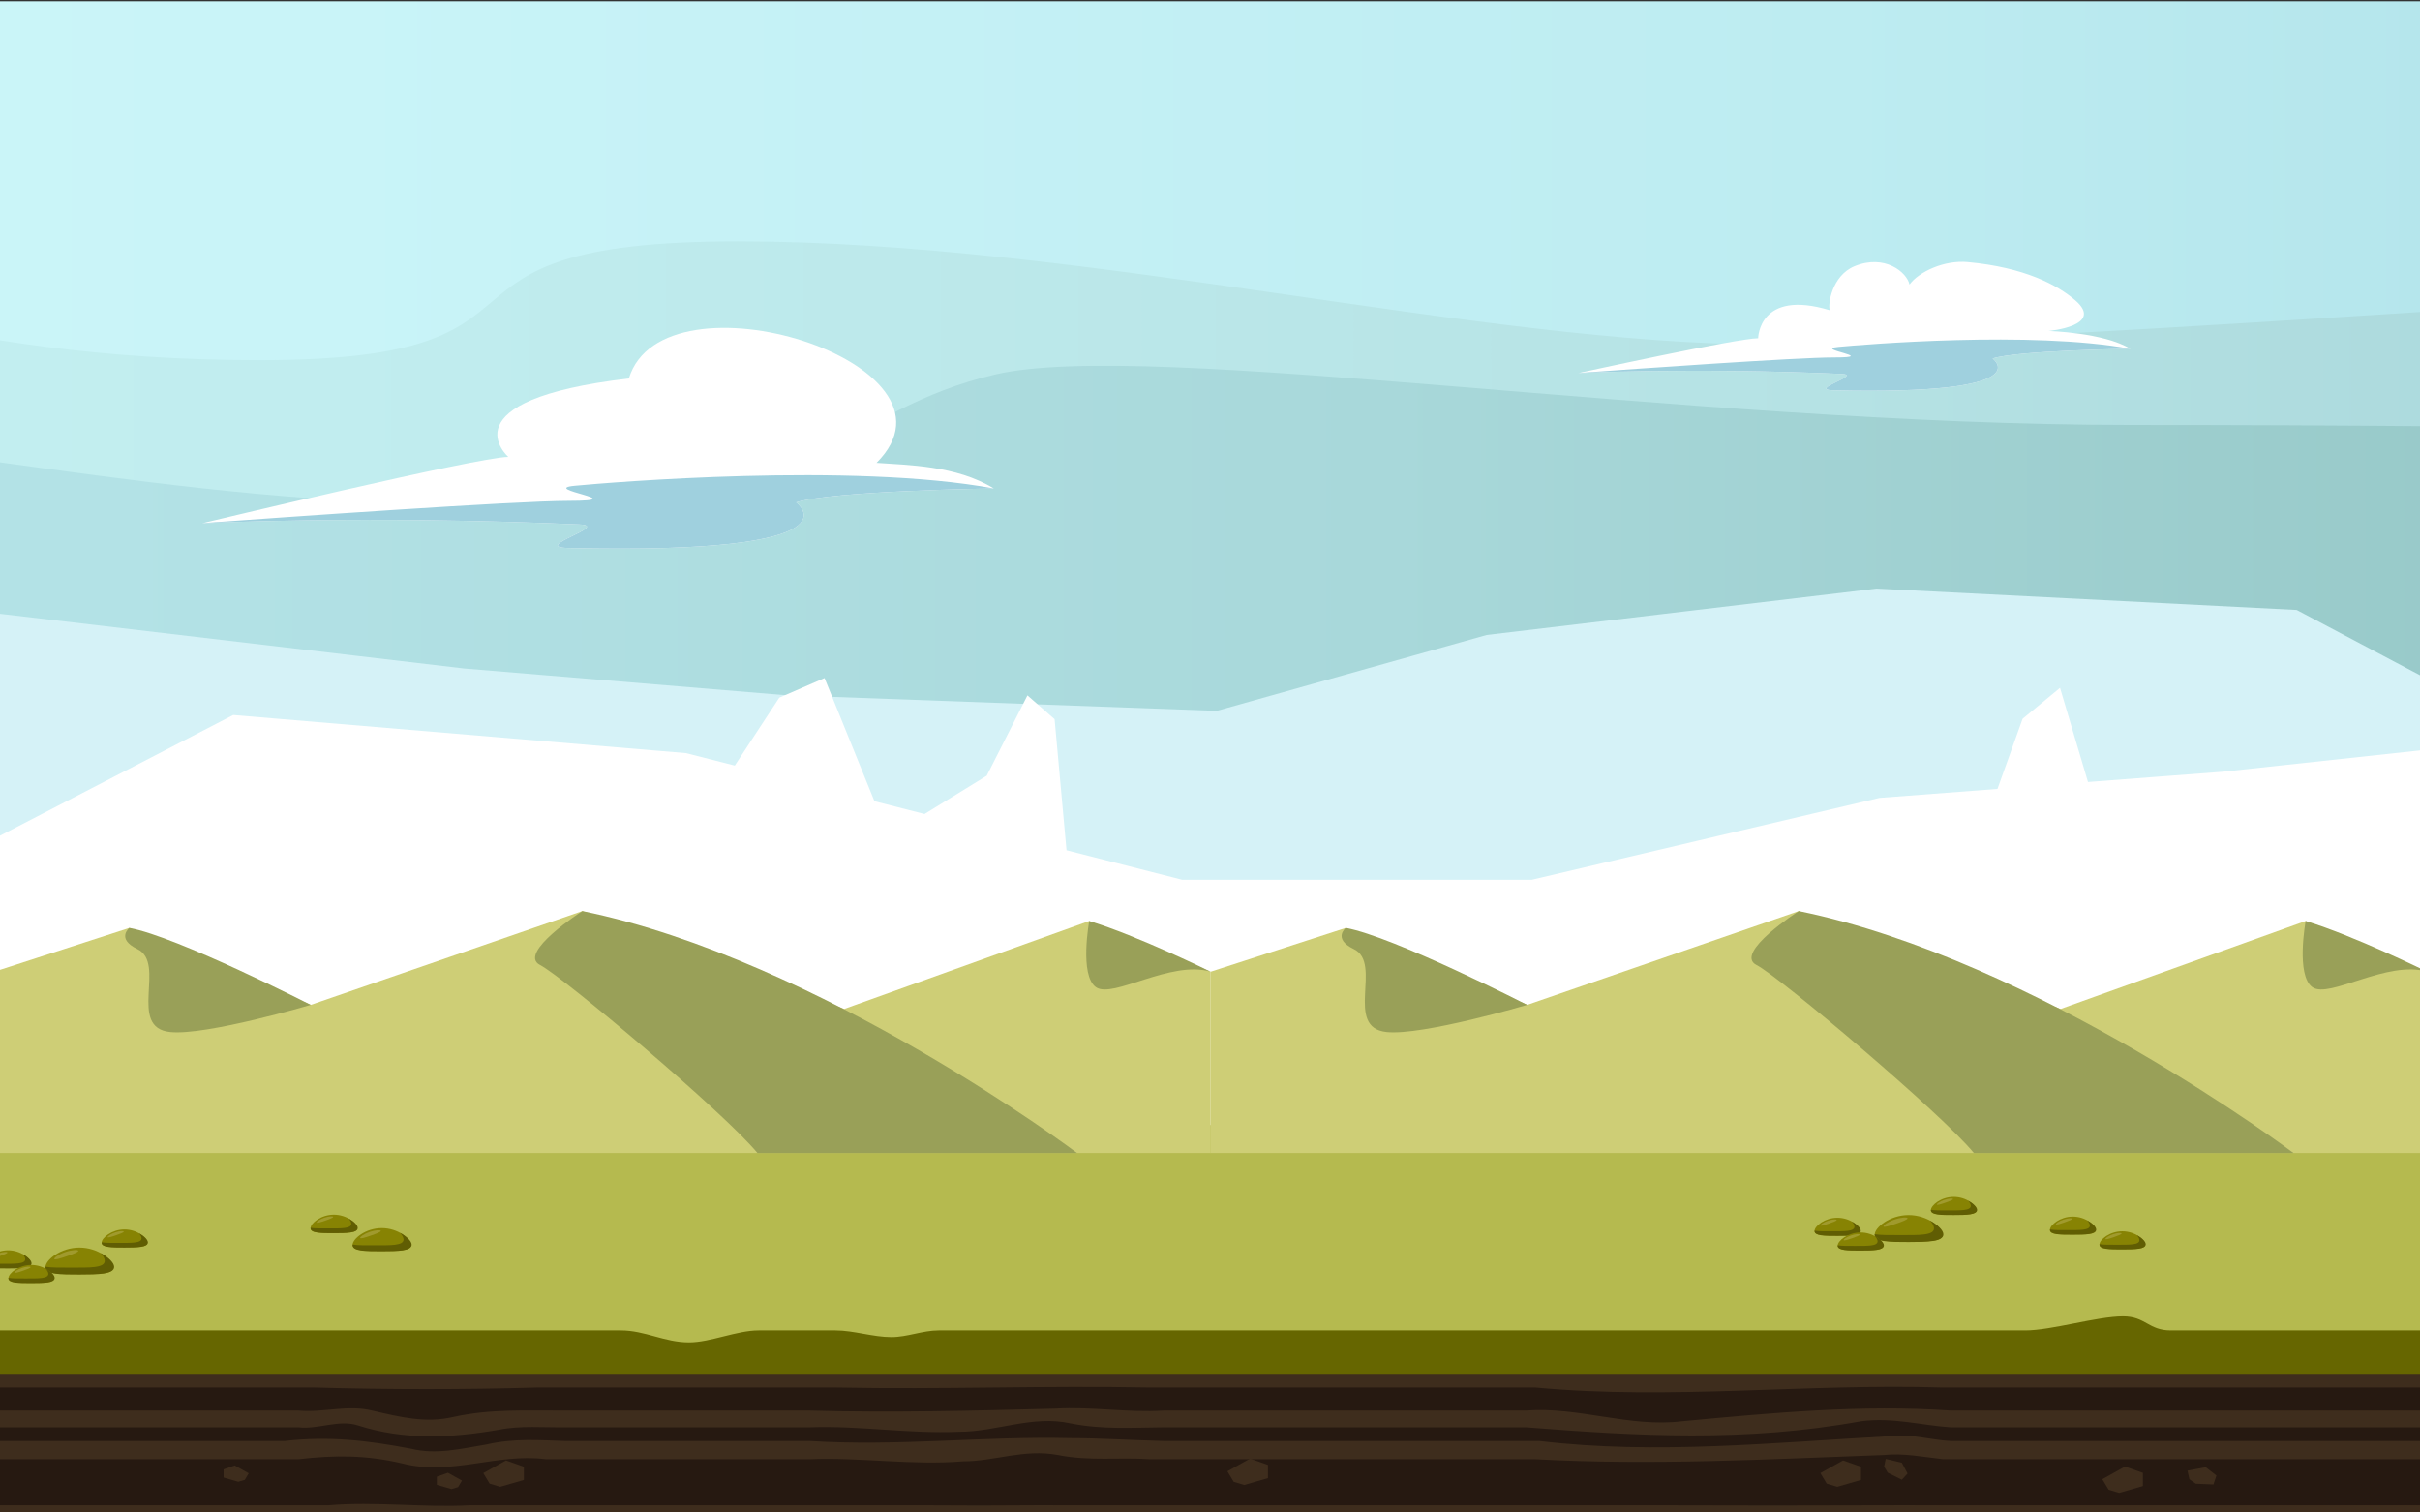 <svg xmlns="http://www.w3.org/2000/svg" xmlns:xlink="http://www.w3.org/1999/xlink" width="2560" height="1600" viewBox="0 0 2560 1600">
  <rect x="0" y="0" width="2560" height="1600" fill="#333333" stroke="none"/>
  <defs>
    <linearGradient id="a" x1="-1253.787" y1="804.085" x2="4097.702" y2="804.085" gradientUnits="userSpaceOnUse">
      <stop offset="0" stop-color="#cdf7fa"/>
      <stop offset="0.298" stop-color="#c9f4f8"/>
      <stop offset="0.597" stop-color="#bdecf1"/>
      <stop offset="0.894" stop-color="#a9dde5"/>
      <stop offset="1" stop-color="#a0d7e0"/>
    </linearGradient>
    <linearGradient id="b" data-name="Unbenannter Verlauf 833" x1="-1253.787" y1="931.078" x2="4097.702" y2="931.078" gradientUnits="userSpaceOnUse">
      <stop offset="0" stop-color="#c5f1f2"/>
      <stop offset="0.298" stop-color="#c1edef"/>
      <stop offset="0.597" stop-color="#b5e2e4"/>
      <stop offset="0.894" stop-color="#a1cfd4"/>
      <stop offset="1" stop-color="#98c7cc"/>
    </linearGradient>
    <linearGradient id="c" data-name="Unbenannter Verlauf 905" x1="-1253.787" y1="996.87" x2="4097.702" y2="996.87" gradientUnits="userSpaceOnUse">
      <stop offset="0" stop-color="#b7e5ea"/>
      <stop offset="0.254" stop-color="#b3e2e6"/>
      <stop offset="0.508" stop-color="#a8d8da"/>
      <stop offset="0.762" stop-color="#95c7c6"/>
      <stop offset="1" stop-color="#7cb1ac"/>
    </linearGradient>
  </defs>
  <g>
    <rect x="-1253.787" y="1.362" width="5351.489" height="1605.447" fill="url(#a)"/>
    <path d="M4097.7,1606.809H-1253.787V291.722h773.459c276.983,0,408.318,89.272,755.5,89.272s141.3-125.646,505.55-125.646S1566.6,364.373,1870.3,364.373s1140.386-72.651,1433.046-72.651H4097.7Z" fill="url(#b)"/>
    <path d="M4097.7,1606.809H-1253.787V457.9H-354.9c271.756,0,519.448,76.379,875.321,76.379s370.344-100.619,532.827-138.247,727.84,53.515,1201.3,53.515,688.968,8.353,994.3,8.353H4097.7Z" fill="url(#c)"/>
  </g>
  <polygon points="4077.277 884.003 3643.901 694.009 3168.956 646.427 2776.15 828.751 2429.56 645.258 1985.166 622.655 1572.712 671.711 1287.108 751.983 830.297 735.372 491.167 707.202 -24.471 646.427 -285.383 712.725 -512.845 805.07 -979.868 735.372 -1274.213 884.003 -1274.213 1713.021 4077.277 1713.021 4077.277 884.003" fill="#d5f2f7"/>
  <polygon points="-1497.447 990.612 -999.617 889.572 -491.12 1016.65 -455.003 1009.202 -418.442 833.999 -356.585 833.999 -277.524 972.603 -100.682 936.135 246.696 756.368 725.675 796.681 777.299 809.859 824.373 738.021 872.247 717.277 925.048 847.572 978.018 861.093 1043.794 820.604 1086.881 735.628 1115.605 760.761 1128.23 899.435 1250.672 930.689 1620.262 930.689 1988.202 844.066 2113.034 834.542 2139.599 760.363 2179.199 727.65 2208.775 827.238 2352.26 816.291 2905.801 756.368 3185.89 821.739 3430.072 912.786 3931.424 844.066 4247.404 990.612 4247.404 1808 -1497.447 1808 -1497.447 990.612" fill="#fff"/>
  <g>
    <rect x="-1241.475" y="1412.417" width="5351.489" height="267.923" fill="#3e2d1d"/>
    <rect x="-1241.475" y="1190.128" width="5351.489" height="238.979" fill="#b5ba4f"/>
    <path d="M4110.015,1407.415H3628.326c-24.991,0-10.637-11.892-37.162-11.892-17.039,0-74.523,11.892-92.166,11.892h-95.136c-23.839,0-37.721-14.864-62.434-14.864-26.287,0-63.461,14.864-90.678,14.864H2296.4c-23.716,0-26.693-14.864-50.543-14.864-27.426,0-75.743,14.864-103.313,14.864H993.09c-17.168,0-33.149,7.062-50.17,7.062-19.425,0-39.868-7.062-59.09-7.062H802.443c-22.966,0-50.966,12.636-73.583,12.636-26.011,0-46.581-12.636-72.1-12.636H-481.915c-22.3,0-24.528-11.889-54.258-11.889s-36.421,11.889-58.718,11.889h-646.584v45.909h5351.49Z" fill="#660"/>
    <g>
      <path d="M4110.015,1543.647H2068.7c-4.566,0-9.137,0-13.627-.081-19.561-2.149-41.858-6.609-61.926-4.379-122.639,4.46-245.277,11.149-369,4.46H1216.413c-32.676-2.23-63.893,2.229-97.34-4.46-35.677-6.689-66.894,6.689-100.34,6.689-53.515,4.46-109.26-4.459-162.075-2.229H577.427c-51.477-6.69-100.533,17.838-151.818,4.459-37.906-8.919-71.353-8.919-109.924-4.459H-319.986c-63.818-2.23-128.481,0-193.145-4.46-149.4-6.689-298.792,11.149-449.021,4.46h-279.323v48.707h357.14c92.48.348,183.9.348,276.438-.005q5.922.008,11.891.005H347.635c48.987-4.112,100.272,2.578,149.452.006,3.279-.006,6.53-.006,9.783-.006H971.019c43.254.348,87.85.348,129.585-.031q7.185.036,14.417.031h623.765q137.383.522,274.3-.02,6.774.027,13.57.02H4110.015Z" fill="#261911"/>
      <path d="M4110.015,1467.834H2055c-144.355-4.46-287.061,13.379-430.765,0H1216.364c-110.67-2.23-219.929,2.23-331.069,0H567.848c-77.575,2.23-155.618,2.23-234.752,0h-628.41c-61.732,4.46-121.936,0-182.141-4.46-149.4-8.919-296.561,8.92-446.31,4.46h-317.71v24.353h279.324c152.458,4.634,304.084.175,455.709-15.434,40.136-2.23,75.813,15.609,113.719,20.068,33.447,4.46,66.894-6.689,99.844-4.634h608.63c27.356,2.4,51.884-6.515,78.641.175,28.987,6.689,55.745,13.378,84.732,6.689,40.136-8.919,78.043-6.689,118.459-6.864H856.659c86.261,2.4,173.222.175,260.184-2.055,37.907-2.23,75.813,4.459,114.012,2.055H1614.29c55.54-4.285,109.055,18.013,164.8,11.324,95.881-8.92,189.532-17.839,284.348-11.324H4110.015Z" fill="#261911"/>
      <path d="M4110.015,1509.912H2063.453c-30.167-1.942-61.384-10.861-94.831-6.4-122.638,22.3-236.358,15.608-354.338,6.4H1230.86c-33.745.288-64.962,2.518-98.408-4.172-40.137-8.919-78.043,8.919-118.179,8.919-53.515,2.23-104.8-6.689-157.615-4.747H597.585c-22.58.288-47.108-1.942-69.406,2.518-51.285,8.919-100.34,11.149-149.395-4.46-20.069-6.689-42.366,4.46-63.121,1.942H-292.88c-68.626,4.747-133.29-6.4-200.183-8.631-156.085-8.919-312.17,20.068-469.089,8.631h-279.323v14.459h289.844c81.734-3.022,164.236,10.357,246.738,1.437,71.353-8.919,142.706-20.068,214.06-8.919,64.663,11.149,127.1,6.69,188.916,7.482h603.18c46.3-5.252,86.44-.792,133.265,8.127,26.758,6.689,53.515,0,80.273-4.46,28.987-6.689,55.744-4.459,82.782-3.667H856.659c92.95,5.9,184.371-5.252,275.793-3.022,31.217,0,64.663,2.23,98.4,3.022h397.659c123.819,14.816,248.687,1.437,373.555-5.252,20.068-2.23,42.366,4.46,61.373,5.252H4110.015Z" fill="#261911"/>
    </g>
    <polygon points="1925.698 1558.311 1949.669 1544.932 1968.622 1551.621 1968.622 1565.557 1943.537 1572.804 1932.388 1569.46 1925.698 1558.311" fill="#3e2d1d"/>
    <polygon points="1298.385 1556.392 1322.355 1543.013 1341.308 1549.703 1341.308 1563.639 1316.223 1570.886 1305.074 1567.541 1298.385 1556.392" fill="#3e2d1d"/>
    <polygon points="511.27 1558.311 535.24 1544.932 554.193 1551.621 554.193 1565.557 529.108 1572.804 517.959 1569.46 511.27 1558.311" fill="#3e2d1d"/>
    <polygon points="488.694 1566.248 473.855 1557.964 462.122 1562.106 462.122 1570.733 477.651 1575.219 484.553 1573.148 488.694 1566.248" fill="#3e2d1d"/>
    <polygon points="263.114 1558.524 248.276 1550.241 236.542 1554.382 236.542 1563.01 252.071 1567.495 258.973 1565.425 263.114 1558.524" fill="#3e2d1d"/>
    <polygon points="2223.933 1564.771 2247.903 1551.393 2266.856 1558.082 2266.856 1572.018 2241.771 1579.265 2230.622 1575.92 2223.933 1564.771" fill="#3e2d1d"/>
    <polygon points="2314.036 1555.722 2333.303 1552.072 2344.635 1560.889 2341.484 1570.333 2322.849 1569.573 2316.051 1564.787 2314.036 1555.722" fill="#3e2d1d"/>
    <polygon points="1994.791 1543.31 2011.876 1547.401 2017.904 1558.766 2011.863 1565.329 1996.908 1557.866 1993.108 1551.46 1994.791 1543.31" fill="#3e2d1d"/>
    <g>
      <g>
        <path d="M119.9,1340.573c0,7.726-16.079,7.186-35.914,7.186s-35.916.54-35.916-7.186,16.08-20.791,35.916-20.791S119.9,1332.85,119.9,1340.573Z" fill="#878303"/>
        <path d="M106.569,1325.609c2.715,2.866,4.262,5.771,4.262,8.159,0,7.726-16.08,7.184-35.915,7.184-10.657,0-20.2.144-26.777-.908-.016.177-.065.357-.065.529,0,7.726,16.079,7.752,35.915,7.752s36.765-.4,36.765-8.131C120.754,1335.8,114.7,1330.069,106.569,1325.609Z" fill="#605d03"/>
        <path d="M82.841,1323.133c.422,1.224-5.208,3.41-12.225,5.817s-12.761,4.111-13.18,2.887,4.643-4.921,11.66-7.327S82.423,1321.905,82.841,1323.133Z" fill="#a09a2d"/>
      </g>
      <g>
        <path d="M377.822,1299.224c0,5.3-11.028,4.93-24.633,4.93s-24.636.37-24.636-4.93,11.03-14.261,24.636-14.261S377.822,1293.926,377.822,1299.224Z" fill="#878303"/>
        <path d="M368.676,1288.961c1.862,1.965,2.923,3.957,2.923,5.6,0,5.3-11.029,4.927-24.635,4.927-7.308,0-13.854.1-18.366-.622-.011.119-.045.244-.045.361,0,5.3,11.029,5.318,24.635,5.318s25.218-.279,25.218-5.577C378.406,1295.951,374.252,1292.019,368.676,1288.961Z" fill="#605d03"/>
        <path d="M352.4,1287.263c.289.838-3.573,2.339-8.386,3.989s-8.753,2.82-9.04,1.98,3.185-3.375,8-5.026S352.114,1286.42,352.4,1287.263Z" fill="#a09a2d"/>
      </g>
      <g>
        <path d="M434.725,1317.045c0,6.641-13.819,6.178-30.868,6.178s-30.872.463-30.872-6.178,13.821-17.871,30.872-17.871S434.725,1310.406,434.725,1317.045Z" fill="#878303"/>
        <path d="M423.264,1304.184c2.334,2.461,3.662,4.959,3.662,7.012,0,6.639-13.82,6.176-30.869,6.176-9.16,0-17.363.124-23.017-.78-.013.15-.055.3-.055.453,0,6.641,13.82,6.663,30.871,6.663s31.6-.348,31.6-6.987C435.457,1312.943,430.252,1308.015,423.264,1304.184Z" fill="#605d03"/>
        <path d="M402.869,1302.055c.363,1.052-4.477,2.931-10.508,5s-10.969,3.534-11.329,2.48,3.99-4.229,10.023-6.3S402.51,1301,402.869,1302.055Z" fill="#a09a2d"/>
      </g>
      <g>
        <path d="M155.86,1314.567c0,5.2-10.817,4.834-24.161,4.834s-24.164.364-24.164-4.834,10.817-13.988,24.164-13.988S155.86,1309.371,155.86,1314.567Z" fill="#878303"/>
        <path d="M146.889,1304.5c1.827,1.929,2.868,3.883,2.868,5.49,0,5.2-10.818,4.834-24.163,4.834-7.17,0-13.59.1-18.016-.612-.011.12-.043.242-.043.357,0,5.2,10.817,5.215,24.163,5.215s24.735-.272,24.735-5.47C156.433,1311.357,152.359,1307.5,146.889,1304.5Z" fill="#605d03"/>
        <path d="M130.926,1302.835c.283.823-3.5,2.292-8.226,3.913s-8.585,2.765-8.867,1.942,3.124-3.312,7.845-4.93S130.645,1302.007,130.926,1302.835Z" fill="#a09a2d"/>
      </g>
      <g>
        <path d="M32.8,1336.63c0,5.2-10.817,4.834-24.162,4.834s-24.164.364-24.164-4.834,10.818-13.989,24.164-13.989S32.8,1331.434,32.8,1336.63Z" fill="#878303"/>
        <path d="M23.83,1326.561c1.827,1.929,2.868,3.882,2.868,5.489,0,5.2-10.818,4.835-24.163,4.835-7.169,0-13.59.1-18.015-.612-.011.119-.044.241-.044.357,0,5.2,10.818,5.215,24.163,5.215s24.736-.272,24.736-5.47C33.375,1333.42,29.3,1329.561,23.83,1326.561Z" fill="#605d03"/>
        <path d="M7.867,1324.9c.283.823-3.5,2.293-8.226,3.913s-8.585,2.766-8.866,1.943,3.123-3.313,7.844-4.93S7.586,1324.07,7.867,1324.9Z" fill="#a09a2d"/>
      </g>
      <g>
        <path d="M57.251,1352.153c0,5.2-10.817,4.834-24.162,4.834s-24.164.364-24.164-4.834,10.818-13.988,24.164-13.988S57.251,1346.958,57.251,1352.153Z" fill="#878303"/>
        <path d="M48.28,1342.084c1.827,1.93,2.868,3.883,2.868,5.49,0,5.2-10.818,4.834-24.164,4.834-7.169,0-13.589.1-18.015-.612-.011.12-.044.242-.044.357,0,5.2,10.818,5.215,24.163,5.215s24.736-.272,24.736-5.469C57.824,1348.944,53.75,1345.085,48.28,1342.084Z" fill="#605d03"/>
        <path d="M32.316,1340.421c.283.823-3.5,2.293-8.225,3.913s-8.585,2.765-8.867,1.942,3.123-3.312,7.844-4.93S32.035,1339.593,32.316,1340.421Z" fill="#a09a2d"/>
      </g>
      <g>
        <path d="M2054.957,1306.162c0,7.726-16.079,7.186-35.917,7.186s-35.916.54-35.916-7.186,16.081-20.791,35.916-20.791S2054.957,1298.438,2054.957,1306.162Z" fill="#878303"/>
        <path d="M2041.621,1291.2c2.713,2.865,4.262,5.77,4.262,8.159,0,7.726-16.081,7.184-35.914,7.184-10.657,0-20.2.143-26.78-.908-.015.176-.065.357-.065.529,0,7.726,16.079,7.752,35.916,7.752s36.766-.4,36.766-8.131C2055.806,1301.391,2049.752,1295.657,2041.621,1291.2Z" fill="#605d03"/>
        <path d="M2017.893,1288.722c.42,1.224-5.209,3.41-12.227,5.816s-12.76,4.111-13.179,2.888,4.643-4.922,11.659-7.328S2017.475,1287.494,2017.893,1288.722Z" fill="#a09a2d"/>
      </g>
      <g>
        <path d="M2090.912,1280.156c0,5.2-10.818,4.834-24.162,4.834s-24.164.363-24.164-4.834,10.818-13.989,24.164-13.989S2090.912,1274.96,2090.912,1280.156Z" fill="#878303"/>
        <path d="M2081.94,1270.087c1.827,1.929,2.868,3.882,2.868,5.489,0,5.2-10.818,4.834-24.164,4.834-7.168,0-13.588.1-18.015-.612-.011.12-.043.242-.043.358,0,5.2,10.818,5.215,24.164,5.215s24.734-.272,24.734-5.47C2091.484,1276.946,2087.41,1273.087,2081.94,1270.087Z" fill="#605d03"/>
        <path d="M2065.977,1268.423c.283.823-3.5,2.293-8.225,3.913s-8.586,2.766-8.867,1.942,3.123-3.312,7.844-4.929S2065.7,1267.6,2065.977,1268.423Z" fill="#a09a2d"/>
      </g>
      <g>
        <path d="M2216.877,1301c0,5.2-10.818,4.834-24.162,4.834s-24.164.364-24.164-4.834,10.818-13.988,24.164-13.988S2216.877,1295.805,2216.877,1301Z" fill="#878303"/>
        <path d="M2207.906,1290.932c1.827,1.929,2.868,3.883,2.868,5.49,0,5.2-10.818,4.834-24.164,4.834-7.169,0-13.588.1-18.015-.612-.011.12-.044.242-.044.357,0,5.2,10.818,5.215,24.164,5.215s24.735-.272,24.735-5.47C2217.45,1297.791,2213.376,1293.933,2207.906,1290.932Z" fill="#605d03"/>
        <path d="M2191.942,1289.269c.284.823-3.5,2.292-8.224,3.913s-8.586,2.765-8.867,1.942,3.123-3.312,7.844-4.93S2191.661,1288.441,2191.942,1289.269Z" fill="#a09a2d"/>
      </g>
      <g>
        <path d="M2269.271,1316.525c0,5.2-10.818,4.834-24.162,4.834s-24.164.363-24.164-4.834,10.818-13.989,24.164-13.989S2269.271,1311.329,2269.271,1316.525Z" fill="#878303"/>
        <path d="M2260.3,1306.456c1.827,1.929,2.868,3.882,2.868,5.489,0,5.2-10.818,4.834-24.164,4.834-7.168,0-13.588.1-18.015-.611-.01.119-.043.241-.043.357,0,5.2,10.818,5.215,24.164,5.215s24.734-.272,24.734-5.47C2269.843,1313.315,2265.769,1309.456,2260.3,1306.456Z" fill="#605d03"/>
        <path d="M2244.336,1304.792c.283.823-3.5,2.293-8.225,3.913s-8.586,2.766-8.866,1.943,3.122-3.313,7.843-4.931S2244.055,1303.965,2244.336,1304.792Z" fill="#a09a2d"/>
      </g>
      <g>
        <path d="M1967.853,1302.218c0,5.2-10.816,4.834-24.162,4.834s-24.164.364-24.164-4.834,10.818-13.988,24.164-13.988S1967.853,1297.023,1967.853,1302.218Z" fill="#878303"/>
        <path d="M1958.882,1292.149c1.827,1.93,2.868,3.883,2.868,5.49,0,5.2-10.818,4.834-24.162,4.834-7.171,0-13.592.1-18.017-.612-.011.12-.044.242-.044.357,0,5.2,10.818,5.216,24.162,5.216s24.737-.273,24.737-5.47C1968.426,1299.009,1964.352,1295.15,1958.882,1292.149Z" fill="#605d03"/>
        <path d="M1942.918,1290.486c.283.823-3.5,2.293-8.226,3.913s-8.584,2.765-8.867,1.942,3.125-3.312,7.845-4.93S1942.637,1289.658,1942.918,1290.486Z" fill="#a09a2d"/>
      </g>
      <g>
        <path d="M1992.3,1317.742c0,5.2-10.815,4.834-24.161,4.834s-24.164.364-24.164-4.834,10.817-13.989,24.164-13.989S1992.3,1312.546,1992.3,1317.742Z" fill="#878303"/>
        <path d="M1983.331,1307.673c1.827,1.929,2.868,3.882,2.868,5.489,0,5.2-10.818,4.835-24.162,4.835-7.17,0-13.592.1-18.017-.612-.011.12-.043.242-.043.357,0,5.2,10.817,5.215,24.161,5.215s24.737-.272,24.737-5.47C1992.875,1314.532,1988.8,1310.674,1983.331,1307.673Z" fill="#605d03"/>
        <path d="M1967.368,1306.009c.283.823-3.506,2.293-8.227,3.913s-8.584,2.766-8.867,1.943,3.125-3.312,7.846-4.93S1967.087,1305.182,1967.368,1306.009Z" fill="#a09a2d"/>
      </g>
    </g>
  </g>
  <g>
    <path d="M612.972,554.812c-231.264-10.1-399.343-1.23-399.343-1.23s292.255-70.223,324.1-70.223c0,0-68.568-59.972,127.513-82.989,36.259-119.484,368.028-16.294,261.986,89.266,31.843,2.408,84.065,2.46,124,27.054,0,0-170.513,2.459-208.962,14.757,0,0,76.354,55.635-241.274,48.256C560.826,578.771,646.455,556.275,612.972,554.812Z" fill="#fff"/>
    <path d="M842.272,531.447c38.091-12.183,205.787-14.71,208.913-14.757-150.131-27.741-405.819-6.375-442.966-2.86-39,3.689,63.627,15.986-6.158,15.986-57.537,0-302.974,17.416-387.35,23.529l-1.082.237s168.079-8.865,399.343,1.23c33.483,1.463-52.146,23.959-11.974,24.891C918.626,587.082,842.272,531.447,842.272,531.447Z" fill="#9fd0de"/>
  </g>
  <g>
    <path d="M1947.944,395.555c-161.285-7.04-278.5-.857-278.5-.857s168.217-36.879,190.427-36.879c0,0,.556-52.459,75.793-29.649-2.267-5.431,1.928-36.521,26.084-46.522,31.93-13.219,55.5,6.332,58.217,19.367,9.972-13.578,36.727-26.081,61.64-23.767,60.261,5.6,95.01,24.306,113.691,40.424,31.542,27.213-28.182,32.429-28.182,32.429s58.627,1.716,86.482,18.868c0,0-118.918,1.715-145.732,10.291,0,0,53.251,38.8-168.266,33.655C1911.577,412.264,1971.3,396.575,1947.944,395.555Z" fill="#fff"/>
    <path d="M2107.86,379.26c26.565-8.5,143.517-10.259,145.7-10.291-104.7-19.348-283.021-4.446-308.927-2-27.2,2.573,44.373,11.149-4.3,11.149-40.127,0-211.3,12.146-270.14,16.409l-.755.166s117.219-6.183,278.5.857c23.351,1.02-36.367,16.709-8.35,17.36C2161.111,418.061,2107.86,379.26,2107.86,379.26Z" fill="#9fd0de"/>
  </g>
  <g>
    <g>
      <g>
        <polygon points="1280.702 1219.713 -6.106 1219.713 -6.106 1027.92 136.872 981.599 328.749 1063.016 616.086 963.781 892.986 1067.353 1152.255 974.292 1280.702 1027.92 1280.702 1219.713" fill="#cece76"/>
        <path d="M616.086,963.781s-69.391,44.423-44.8,57.042,195.807,157.049,229.97,198.89h338.154S867.82,1015.239,616.086,963.781Z" fill="#99a058"/>
      </g>
      <path d="M1152.255,974.292s-10.627,57.4,7.122,70.023,79.33-29.014,121.325-16.395C1280.7,1027.92,1203.432,989.8,1152.255,974.292Z" fill="#99a058"/>
      <path d="M136.872,981.6s-14.361,11.384,8.47,22.4c31.061,14.985-10.966,83.058,34.728,87.75,38.074,3.911,148.679-28.731,148.679-28.731S187.457,990.8,136.872,981.6Z" fill="#99a058"/>
    </g>
    <g>
      <g>
        <polygon points="2567.511 1219.713 1280.702 1219.713 1280.702 1027.92 1423.681 981.599 1615.557 1063.016 1902.894 963.781 2179.794 1067.353 2439.064 974.292 2567.511 1027.92 2567.511 1219.713" fill="#cece76"/>
        <path d="M1902.894,963.781s-69.39,44.423-44.8,57.042,195.808,157.049,229.97,198.89h338.154S2154.628,1015.239,1902.894,963.781Z" fill="#99a058"/>
      </g>
      <path d="M2439.064,974.292s-10.628,57.4,7.122,70.023,79.329-29.014,121.325-16.395C2567.511,1027.92,2490.24,989.8,2439.064,974.292Z" fill="#99a058"/>
      <path d="M1423.681,981.6s-14.362,11.384,8.469,22.4c31.061,14.985-10.966,83.058,34.728,87.75,38.075,3.911,148.679-28.731,148.679-28.731S1474.266,990.8,1423.681,981.6Z" fill="#99a058"/>
    </g>
  </g>
</svg>
